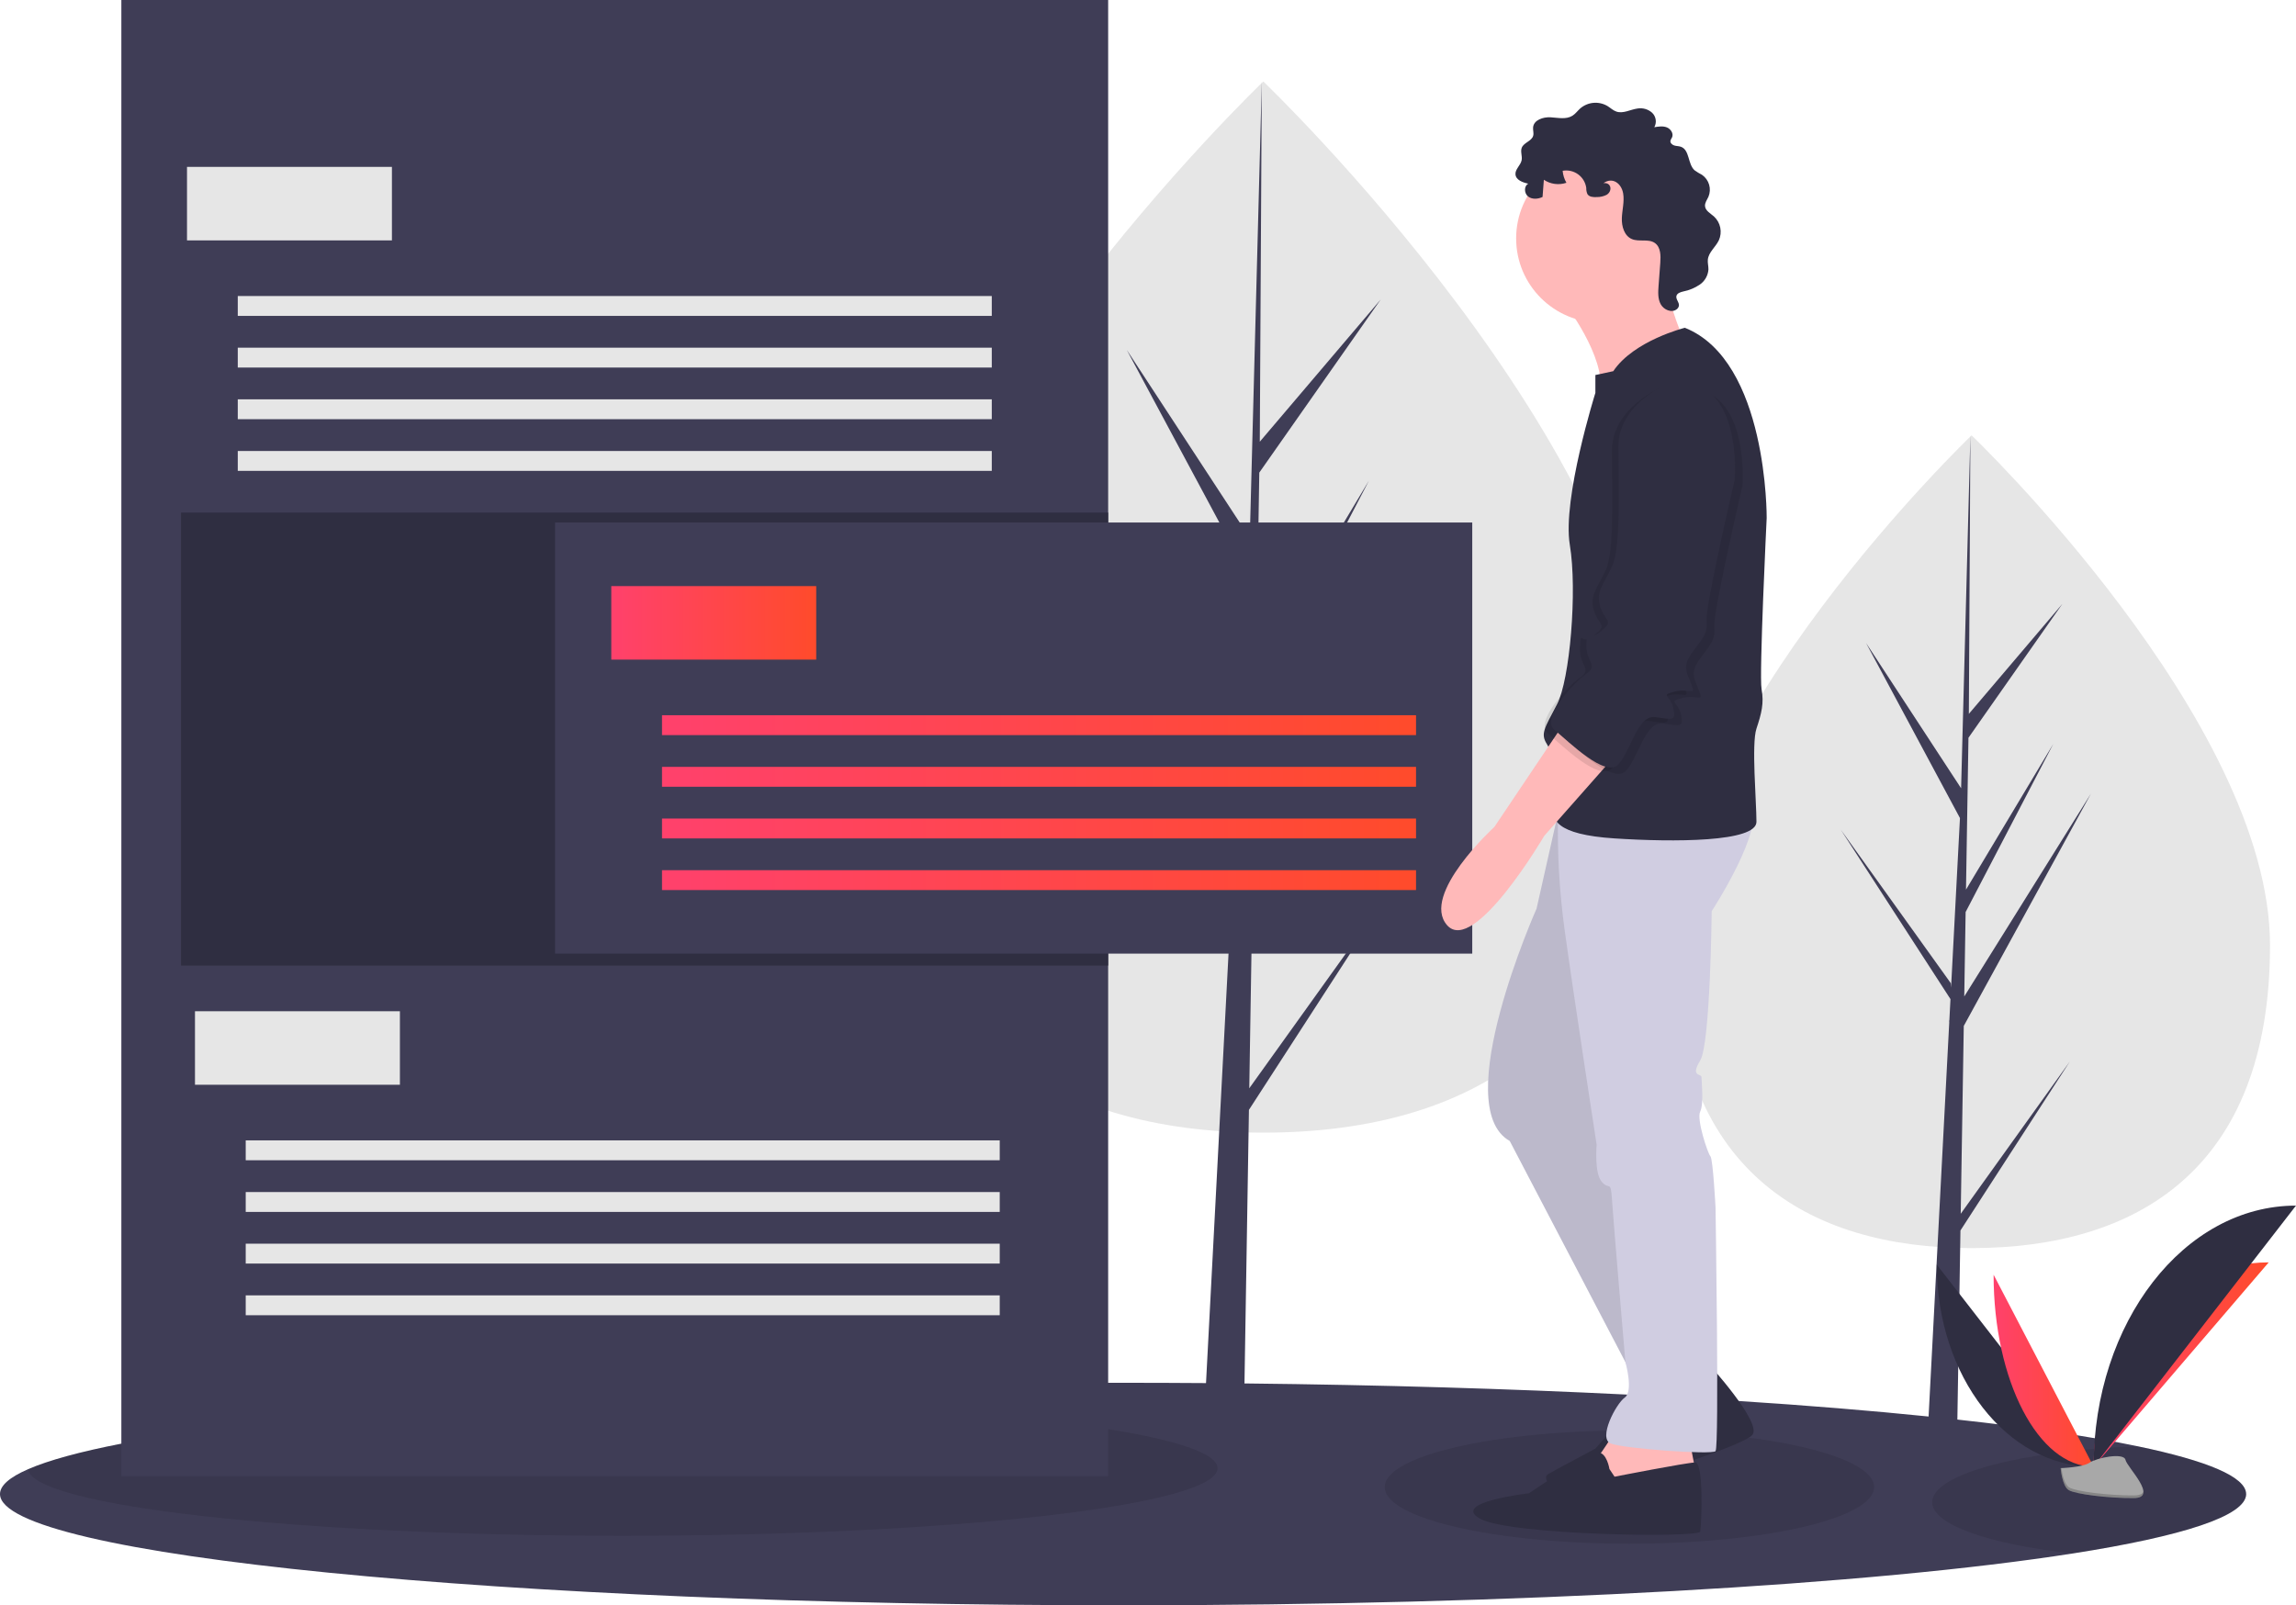 <?xml version="1.0" encoding="UTF-8"?>
<svg fill="none" viewBox="0 0 745 521" xmlns="http://www.w3.org/2000/svg">
<g clip-path="url(#h)">
<path d="m736.57 306.8c0 72.841-43.353 98.274-96.833 98.274-53.479 0-96.832-25.433-96.832-98.274s96.832-165.51 96.832-165.51 96.833 92.665 96.833 165.51z" fill="#E6E6E6"/>
<path d="m636.21 393.93 0.991-60.962 41.273-75.417-41.117 65.854 0.446-27.41 28.445-54.565-28.327 47.311 0.801-49.3 30.46-43.439-30.333 35.687 0.501-90.397-3.149 119.67 0.259-4.937-30.969-47.347 30.472 56.824-2.886 55.059-0.085-1.462-35.701-49.825 35.593 54.988-0.361 6.886-0.065 0.103 0.03 0.566-7.321 139.69h9.781l1.173-72.152 35.506-54.853-35.417 49.429z" fill="#3F3D56"/>
<path d="m535.16 240.5c0 94.208-56.07 127.1-125.24 127.1-69.166 0-125.24-32.893-125.24-127.1s125.24-214.06 125.24-214.06 125.24 119.85 125.24 214.06z" fill="#E6E6E6"/>
<path d="m405.36 353.19 1.282-78.844 53.379-97.541-53.177 85.173 0.576-35.451 36.789-70.57-36.637 61.188v1e-3l1.037-63.761 39.395-56.182-39.232 46.156 0.648-116.91-4.071 154.77 0.335-6.385-40.053-61.235 39.41 73.491-3.732 71.21-0.111-1.891-46.173-64.44 46.033 71.118-0.467 8.906-0.083 0.134 0.038 0.73-9.468 180.67h12.65l1.518-93.317 45.92-70.944-45.806 63.929z" fill="#3F3D56"/>
<path d="m728.83 484.89c0 7.09-20.63 13.711-56.272 19.287-64.585 10.113-178.46 16.825-308.15 16.825-201.26 0-364.41-16.166-364.41-36.112 0-2.757 3.132-5.457 9.065-8.038 6.692-2.924 16.957-5.709 30.313-8.311 27.532-5.365 68.208-9.952 117.82-13.36 57.592-3.949 127.24-6.299 202.37-6.39 1.608-7e-3 3.221-9e-3 4.838-7e-3 9.051 0 18.022 0.033 26.914 0.098 4.178 0.029 8.337 0.066 12.478 0.113 44.25 0.47 86.128 1.725 124.18 3.619 1.699 0.084 3.392 0.175 5.077 0.259 0.576 0.028 1.151 0.063 1.727 0.091 0.155 7e-3 0.309 0.014 0.464 0.028 7.478 0.393 14.792 0.812 21.942 1.256 2.345 0.14 4.67 0.287 6.973 0.442 22.378 1.451 43.036 3.142 61.615 5.042 3.174 0.323 6.287 0.653 9.339 0.989 23.508 2.574 43.303 5.499 58.554 8.676 22.539 4.692 35.15 9.945 35.15 15.493z" fill="#3F3D56"/>
<path d="m528.71 501.01c43.853 0 79.403-8.228 79.403-18.377s-35.55-18.377-79.403-18.377c-43.852 0-79.402 8.228-79.402 18.377s35.55 18.377 79.402 18.377z" fill="#000" opacity=".1"/>
<path d="m728.83 484.89c0 7.09-20.63 13.711-56.272 19.287-26.949-2.939-45.606-9.286-45.606-16.636 0-9.153 28.902-16.742 66.727-18.144 22.54 4.692 35.151 9.945 35.151 15.493z" fill="#000" opacity=".1"/>
<path d="m395.08 476.51c0 12.109-86.42 21.923-193.02 21.923-105.6 0-191.39-9.627-192.99-21.582 20.496-8.937 74.458-16.61 148.13-21.671 14.396-0.387 29.418-0.594 44.86-0.594 106.6 0 193.02 9.814 193.02 21.924z" fill="#000" opacity=".1"/>
<path d="M359.572 0H39.379V479.085H359.572V0Z" fill="#3F3D56"/>
<path d="m359.57 166.36h-300.83v147.01h300.83v-147.01z" fill="#2F2E41"/>
<path d="m477.71 169.58h-297.6v139.92h297.6v-139.92z" fill="#3F3D56"/>
<path d="m264.84 190.22h-66.491v23.858h66.491v-23.858z" fill="url(#g)"/>
<path d="m459.47 232.13h-244.66v6.448h244.66v-6.448z" fill="url(#f)"/>
<path d="m459.47 248.89h-244.66v6.448h244.66v-6.448z" fill="url(#e)"/>
<path d="m459.47 265.66h-244.66v6.448h244.66v-6.448z" fill="url(#d)"/>
<path d="m459.47 282.42h-244.66v6.448h244.66v-6.448z" fill="url(#c)"/>
<path d="m127.17 54.163h-66.492v23.858h66.492v-23.858z" fill="#E6E6E6"/>
<path d="m321.81 96.075h-244.66v6.448h244.66v-6.448z" fill="#E6E6E6"/>
<path d="m321.81 112.84h-244.66v6.448h244.66v-6.448z" fill="#E6E6E6"/>
<path d="m321.81 129.6h-244.66v6.448h244.66v-6.448z" fill="#E6E6E6"/>
<path d="m321.81 146.37h-244.66v6.448h244.66v-6.448z" fill="#E6E6E6"/>
<path d="m129.76 328.2h-66.492v23.858h66.492v-23.858z" fill="#E6E6E6"/>
<path d="m324.39 370.11h-244.66v6.448h244.66v-6.448z" fill="#E6E6E6"/>
<path d="m324.39 386.88h-244.66v6.448h244.66v-6.448z" fill="#E6E6E6"/>
<path d="m324.39 403.64h-244.66v6.448h244.66v-6.448z" fill="#E6E6E6"/>
<path d="m324.39 420.41h-244.66v6.448h244.66v-6.448z" fill="#E6E6E6"/>
<path d="m507.71 98.51s13.274 16.987 11.615 29.002 27.376-16.572 27.376-16.572-9.955-20.716-4.563-30.659c5.393-9.944-34.428 18.23-34.428 18.23z" fill="#FFB9B9"/>
<path d="m554.17 442.39s17.421 19.058 14.517 23.201c-2.903 4.144-53.923 19.887-59.73 19.059-5.807-0.829-8.711-4.972-6.637-6.215s15.348-8.286 15.348-8.286l11.199-12.844s8.296-4.557 8.296-7.043 17.007-7.872 17.007-7.872z" fill="#2F2E41"/>
<path d="m524.72 463.52s-6.637 10.772-7.881 11.186c-1.244 0.415 6.222 15.33 6.222 15.33l17.421-5.386 9.541-7.872-2.074-10.772-23.229-2.486z" fill="#FFB9B9"/>
<path d="m506.88 258.02-8.296 36.874s-28.621 64.218-8.711 75.405l43.554 83.276 23.228-10.357-38.99-85.349 17.836-98.191-28.621-1.658z" fill="#D0CDE1"/>
<path d="m506.88 258.02-8.296 36.874s-28.621 64.218-8.711 75.405l43.554 83.276 23.228-10.357-38.99-85.349 17.836-98.191-28.621-1.658z" fill="#000" opacity=".1"/>
<path d="m509.78 263.82h-4.208c-0.328 12.742 0.386 25.49 2.134 38.116 2.904 21.13 10.37 69.605 10.37 69.605s-0.829 9.114 1.66 12.015c2.488 2.9 2.903-0.829 3.318 5.8s4.355 52.718 4.355 52.718 2.696 9.429-0.207 11.5c-2.904 2.072-8.711 13.258-4.563 14.916 4.148 1.657 32.769 3.728 34.013 2.485 1.245-1.243 0-79.133 0-79.133s-0.829-15.744-1.659-16.573c-0.829-0.828-4.563-12.015-3.318-14.5 1.244-2.486 0.415-9.944 0.415-11.187s-3.734 0-0.415-5.386c3.318-5.386 3.733-48.474 3.733-48.474s17.836-27.345 12.444-34.388l-58.072 2.486z" fill="#D0CDE1"/>
<path d="m519.33 104.72c15.119 0 27.376-12.243 27.376-27.345 0-15.102-12.257-27.344-27.376-27.344-15.12 0-27.377 12.243-27.377 27.344 0 15.102 12.257 27.345 27.377 27.345z" fill="#FFB9B9"/>
<path d="m546.7 106.38s-16.592 4.143-23.228 14.087l-5.807 1.243v5.8s-10.785 34.388-8.296 49.303c2.488 14.915 0 43.917-4.148 51.789s-5.393 9.529-3.319 12.844c2.074 3.314 4.978 14.501 2.904 19.472-2.074 4.972 0 9.944 19.08 11.187 19.081 1.243 46.043 1.243 46.043-5.386s-1.659-25.273 0-30.245 2.489-8.286 1.659-12.844c-0.83-4.557 1.659-55.517 1.659-55.517s0.415-50.961-26.547-61.733z" fill="#2F2E41"/>
<path d="m507.71 234.4-22.813 33.973s-24.059 21.959-15.348 31.902c8.711 9.944 31.525-29.002 31.525-29.002l24.887-28.173-18.251-8.7z" fill="#FFB9B9"/>
<path d="m522.23 476.78s-0.829-5.386-3.733-5.386c-2.903 0-22.399 13.258-22.399 13.258s-25.717 2.9-15.762 8.286 70.93 6.215 71.345 4.143c0.415-2.071 1.244-22.5-1.659-22.436-2.904 0.063-26.133 4.621-26.133 4.621l-1.659-2.486z" fill="#2F2E41"/>
<path d="m521.27 63.253c-0.972 0.479-2.045 0.721-3.129 0.706-1.119 0.064-2.454-0.006-3.049-0.954-0.282-0.624-0.412-1.306-0.381-1.99-0.117-0.878-0.412-1.723-0.866-2.485-0.453-0.761-1.057-1.423-1.774-1.945-0.716-0.522-1.532-0.893-2.396-1.091-0.865-0.198-1.76-0.219-2.633-0.062 0.118 1.369 0.536 2.696 1.222 3.888-1.213 0.411-2.504 0.537-3.773 0.368-1.269-0.169-2.483-0.628-3.545-1.341l-0.422 5.581c-1.488 0.71-3.394 0.858-4.692-0.158-1.297-1.017-1.401-3.402 0.067-4.154-1.813-0.378-4.031-1.189-4.164-3.034-0.122-1.683 1.668-2.916 1.997-4.571 0.269-1.35-0.472-2.818 0.052-4.091 0.689-1.672 3.191-2.102 3.692-3.839 0.256-0.885-0.112-1.831-0.024-2.748 0.23-2.401 3.251-3.397 5.662-3.261 2.41 0.136 5.041 0.776 7.089-0.502 0.993-0.619 1.686-1.611 2.559-2.39 1.206-1.033 2.706-1.663 4.289-1.8s3.169 0.224 4.536 1.034c0.969 0.602 1.815 1.437 2.896 1.803 2.213 0.749 4.521-0.668 6.834-0.995 0.846-0.145 1.714-0.096 2.539 0.143 0.824 0.238 1.584 0.661 2.221 1.235 0.619 0.594 1.024 1.376 1.152 2.224 0.129 0.848-0.027 1.714-0.443 2.465 1.357-0.229 2.796-0.45 4.075 0.057 1.279 0.508 2.256 2.037 1.664 3.279-0.22 0.325-0.393 0.68-0.516 1.053-0.12 0.722 0.576 1.339 1.279 1.547s1.466 0.168 2.154 0.42c2.843 1.039 2.161 5.579 4.399 7.616 0.768 0.558 1.579 1.053 2.426 1.482 1.111 0.769 1.924 1.897 2.303 3.193s0.301 2.684-0.222 3.929c-0.448 0.992-1.2 1.939-1.109 3.024 0.127 1.522 1.759 2.355 2.904 3.366 1.045 0.963 1.76 2.229 2.042 3.621 0.283 1.391 0.119 2.836-0.468 4.129-1.053 2.194-3.334 3.857-3.565 6.279-0.101 1.053 0.216 2.104 0.198 3.161-0.067 0.978-0.354 1.927-0.839 2.779s-1.157 1.583-1.964 2.139c-1.625 1.1-3.455 1.86-5.381 2.236-0.904 0.216-1.983 0.555-2.202 1.457-0.259 1.07 0.936 2.044 0.812 3.138-0.077 0.475-0.34 0.901-0.731 1.183-1.618 1.264-4.179 0.18-5.169-1.618-0.989-1.798-0.863-3.977-0.709-6.023l0.558-7.44c0.173-2.315 0.157-5.064-1.733-6.416-2.088-1.495-5.131-0.285-7.493-1.295-2.461-1.052-3.344-4.132-3.245-6.805 0.1-2.672 0.866-5.349 0.426-7.987-0.547-3.269-3.458-5.466-6.398-3.348 2.584-0.352 3.03 2.61 0.988 3.809z" fill="#2F2E41"/>
<path d="m544.21 126.27s-16.591 6.629-16.591 20.716c0 14.086 0.829 32.73-2.074 38.945-2.904 6.215-5.393 8.286-3.733 13.258 1.659 4.972 4.562 4.143 0 7.872-4.563 3.729-4.148-2.486-4.563 3.729-0.415 6.214 4.148 7.043 0 9.943s-14.933 14.501-10.37 18.23 16.592 15.744 20.74 11.186c4.148-4.557 6.222-16.158 12.029-15.329 5.807 0.828 6.636 1.243 5.807-2.9-0.83-4.143-4.563-4.143 0.415-5.386 4.977-1.243 7.051 1.657 5.392-2.486s-2.904-5.801 0.415-10.358c3.318-4.557 4.977-5.8 4.563-10.358-0.415-4.557 9.125-45.574 9.125-45.574s2.904-34.802-21.155-31.488z" fill="#000" opacity=".1"/>
<path d="m539.65 125.44s-16.592 6.629-16.592 20.716 0.829 32.731-2.074 38.945c-2.904 6.215-5.392 8.287-3.733 13.258 1.659 4.972 4.562 4.143 0 7.872-4.563 3.729-4.148-2.486-4.563 3.729s4.148 7.043 0 9.944c-4.148 2.9-14.933 14.5-10.37 18.229s16.592 15.744 20.74 11.187c4.148-4.558 6.222-16.158 12.029-15.33 5.807 0.829 6.637 1.243 5.807-2.9s-4.563-4.143 0.415-5.386c4.977-1.243 7.051 1.657 5.392-2.486s-2.903-5.8 0.415-10.358c3.318-4.557 4.978-5.8 4.563-10.358-0.415-4.557 9.125-45.574 9.125-45.574s2.904-34.802-21.154-31.488z" fill="#000" opacity=".1"/>
<path d="m541.72 124.2s-16.592 6.629-16.592 20.715c0 14.087 0.829 32.731-2.074 38.945-2.904 6.215-5.393 8.287-3.733 13.258 1.659 4.972 4.562 4.143 0 7.872-4.563 3.729-4.148-2.486-4.563 3.729s4.148 7.043 0 9.944c-4.148 2.9-14.933 14.501-10.37 18.229 4.563 3.729 16.592 15.744 20.74 11.187 4.148-4.558 6.222-16.158 12.029-15.33 5.807 0.829 6.637 1.243 5.807-2.9s-4.563-4.143 0.415-5.386c4.977-1.243 7.051 1.657 5.392-2.486s-2.903-5.8 0.415-10.358c3.318-4.557 4.978-5.8 4.563-10.357-0.415-4.558 9.125-45.575 9.125-45.575s2.904-34.802-21.154-31.487z" fill="#2F2E41"/>
<path d="m628.44 410.44c0 36.249 22.767 65.581 50.903 65.581l-50.903-65.581z" fill="#2F2E41"/>
<path d="m679.34 476.02c0-36.656 25.407-66.318 56.804-66.318l-56.804 66.318z" fill="url(#b)"/>
<path d="m646.88 413.72c0 34.432 14.518 62.295 32.46 62.295l-32.46-62.295z" fill="url(#a)"/>
<path d="m679.34 476.02c0-46.838 29.366-84.739 65.657-84.739l-65.657 84.739z" fill="#2F2E41"/>
<path d="m668.63 476.48s7.219-0.222 9.395-1.77c2.175-1.547 11.104-3.395 11.644-0.913 0.539 2.482 10.848 12.343 2.698 12.408-8.15 0.066-18.937-1.268-21.108-2.589-2.172-1.321-2.629-7.136-2.629-7.136z" fill="#A8A8A8"/>
<path d="m692.52 485.34c-8.15 0.065-18.937-1.268-21.109-2.59-1.653-1.006-2.312-4.616-2.533-6.281-0.152 6e-3 -0.241 9e-3 -0.241 9e-3s0.457 5.815 2.629 7.136c2.171 1.321 12.958 2.655 21.108 2.589 2.353-0.018 3.165-0.855 3.121-2.093-0.327 0.748-1.224 1.216-2.975 1.23z" fill="#000" opacity=".2"/>
</g>
<defs>
<linearGradient id="g" x1="198.35" x2="264.84" y1="201.98" y2="201.98" gradientUnits="userSpaceOnUse">
<stop stop-color="#FF416C" offset="0"/>
<stop stop-color="#FF4B2B" offset="1"/>
</linearGradient>
<linearGradient id="f" x1="214.81" x2="459.47" y1="235.31" y2="235.31" gradientUnits="userSpaceOnUse">
<stop stop-color="#FF416C" offset="0"/>
<stop stop-color="#FF4B2B" offset="1"/>
</linearGradient>
<linearGradient id="e" x1="214.81" x2="459.47" y1="252.07" y2="252.07" gradientUnits="userSpaceOnUse">
<stop stop-color="#FF416C" offset="0"/>
<stop stop-color="#FF4B2B" offset="1"/>
</linearGradient>
<linearGradient id="d" x1="214.81" x2="459.47" y1="268.84" y2="268.84" gradientUnits="userSpaceOnUse">
<stop stop-color="#FF416C" offset="0"/>
<stop stop-color="#FF4B2B" offset="1"/>
</linearGradient>
<linearGradient id="c" x1="214.81" x2="459.47" y1="285.6" y2="285.6" gradientUnits="userSpaceOnUse">
<stop stop-color="#FF416C" offset="0"/>
<stop stop-color="#FF4B2B" offset="1"/>
</linearGradient>
<linearGradient id="b" x1="679.34" x2="736.15" y1="442.42" y2="442.42" gradientUnits="userSpaceOnUse">
<stop stop-color="#FF416C" offset="0"/>
<stop stop-color="#FF4B2B" offset="1"/>
</linearGradient>
<linearGradient id="a" x1="646.88" x2="679.34" y1="444.46" y2="444.46" gradientUnits="userSpaceOnUse">
<stop stop-color="#FF416C" offset="0"/>
<stop stop-color="#FF4B2B" offset="1"/>
</linearGradient>
<clipPath id="h">
<rect width="745" height="521" fill="#fff"/>
</clipPath>
</defs>
</svg>

